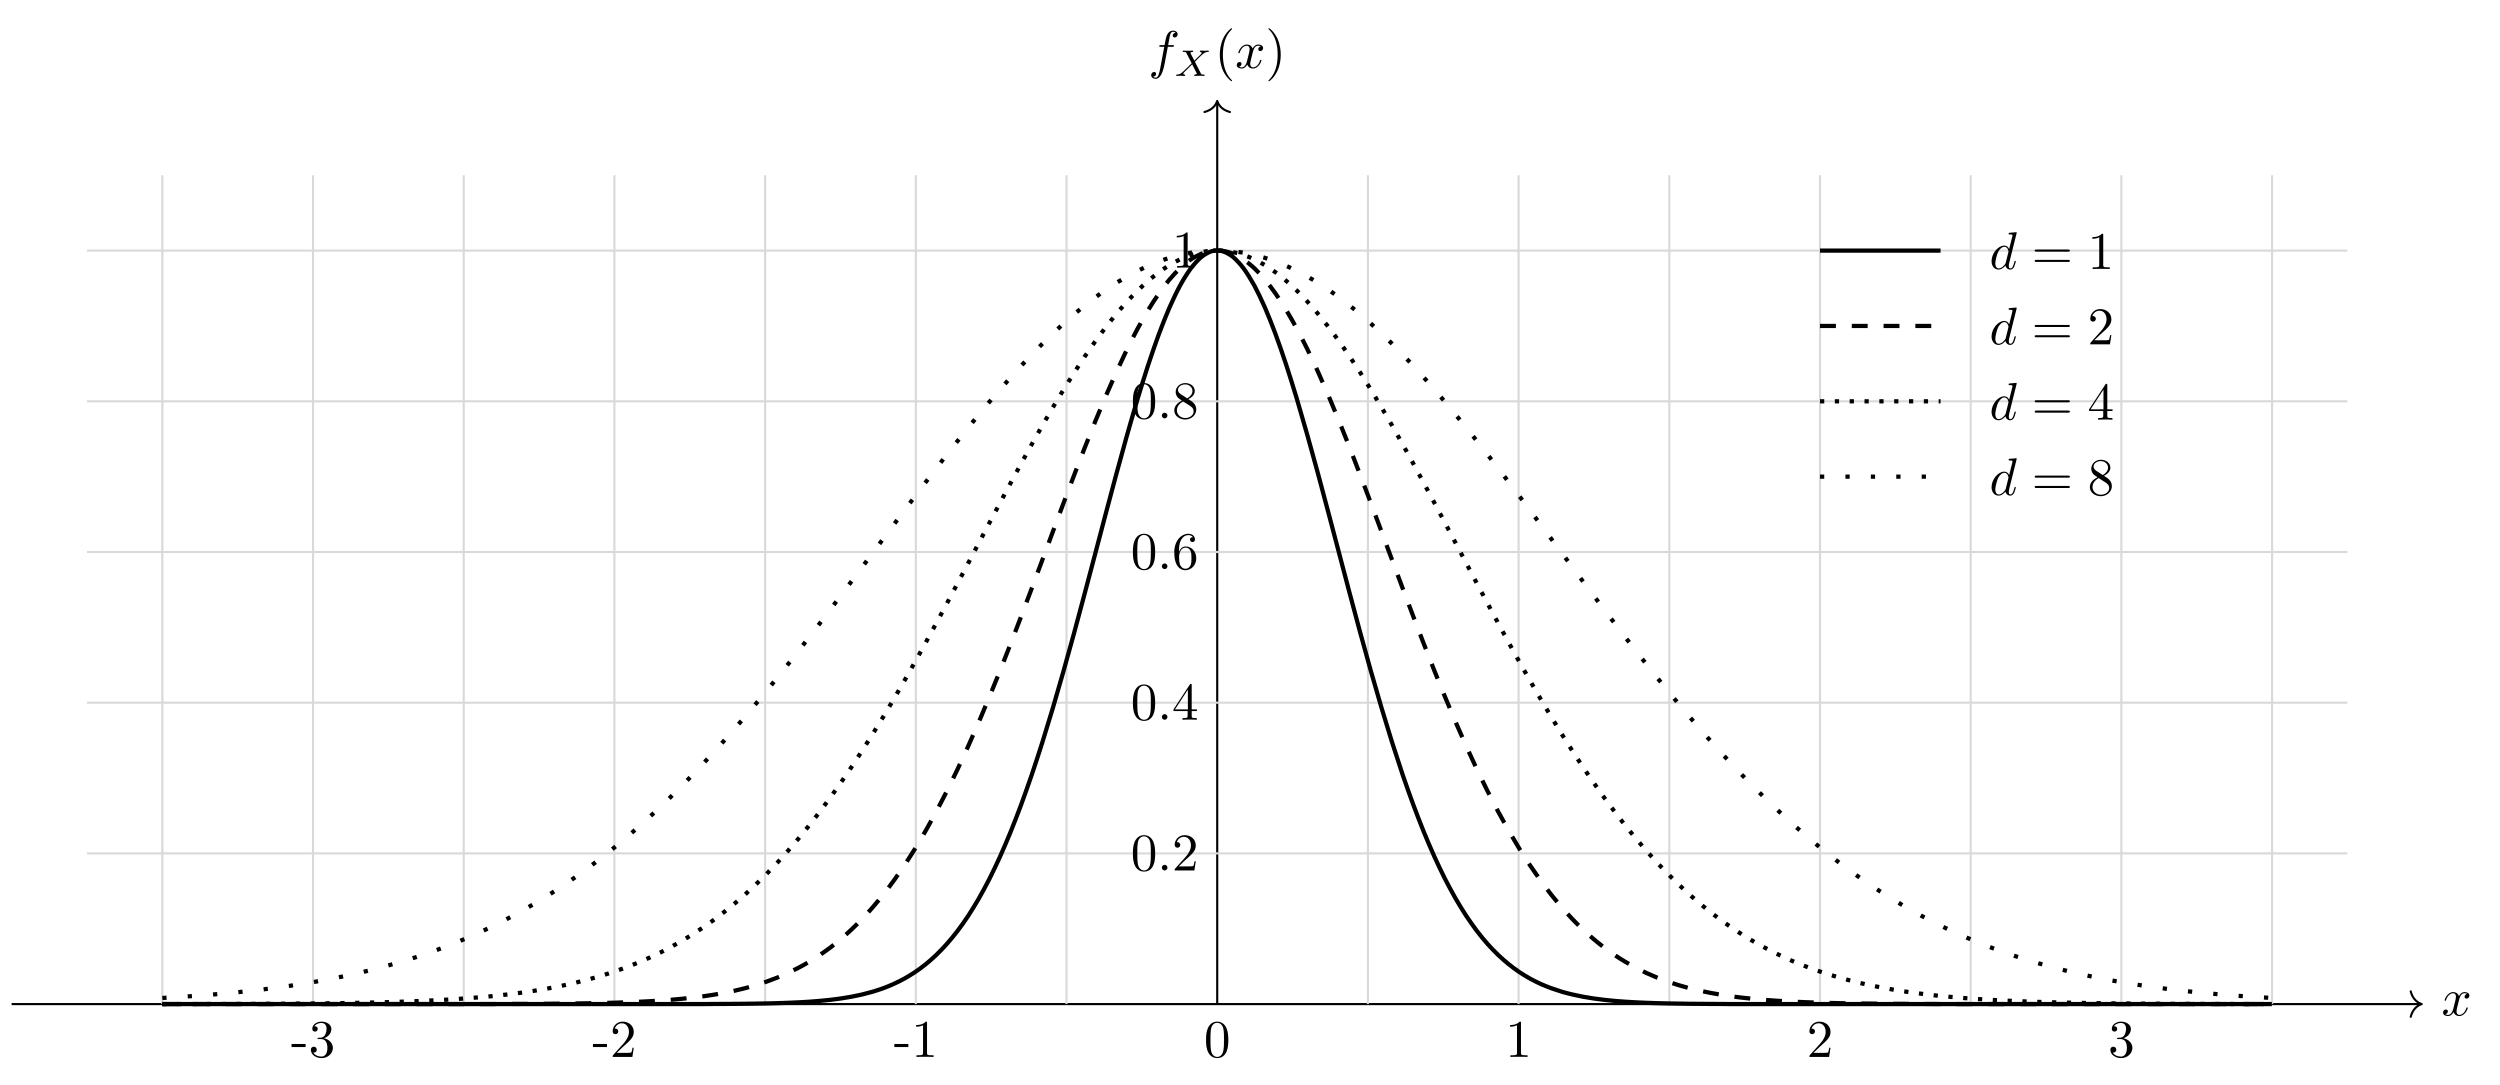 <?xml version="1.0" encoding="UTF-8"?>
<svg xmlns="http://www.w3.org/2000/svg" xmlns:xlink="http://www.w3.org/1999/xlink" width="470.262pt" height="204.127pt" viewBox="0 0 470.262 204.127">
<defs>
<g>
<g id="glyph-0-0">
<path d="M 3.328 -3.016 C 3.391 -3.266 3.625 -4.188 4.312 -4.188 C 4.359 -4.188 4.609 -4.188 4.812 -4.062 C 4.531 -4 4.344 -3.766 4.344 -3.516 C 4.344 -3.359 4.453 -3.172 4.719 -3.172 C 4.938 -3.172 5.25 -3.344 5.25 -3.75 C 5.25 -4.266 4.672 -4.406 4.328 -4.406 C 3.75 -4.406 3.406 -3.875 3.281 -3.656 C 3.031 -4.312 2.5 -4.406 2.203 -4.406 C 1.172 -4.406 0.594 -3.125 0.594 -2.875 C 0.594 -2.766 0.703 -2.766 0.719 -2.766 C 0.797 -2.766 0.828 -2.797 0.844 -2.875 C 1.188 -3.938 1.844 -4.188 2.188 -4.188 C 2.375 -4.188 2.719 -4.094 2.719 -3.516 C 2.719 -3.203 2.547 -2.547 2.188 -1.141 C 2.031 -0.531 1.672 -0.109 1.234 -0.109 C 1.172 -0.109 0.953 -0.109 0.734 -0.234 C 0.984 -0.297 1.203 -0.5 1.203 -0.781 C 1.203 -1.047 0.984 -1.125 0.844 -1.125 C 0.531 -1.125 0.297 -0.875 0.297 -0.547 C 0.297 -0.094 0.781 0.109 1.219 0.109 C 1.891 0.109 2.25 -0.594 2.266 -0.641 C 2.391 -0.281 2.75 0.109 3.344 0.109 C 4.375 0.109 4.938 -1.172 4.938 -1.422 C 4.938 -1.531 4.859 -1.531 4.828 -1.531 C 4.734 -1.531 4.719 -1.484 4.688 -1.422 C 4.359 -0.344 3.688 -0.109 3.375 -0.109 C 2.984 -0.109 2.828 -0.422 2.828 -0.766 C 2.828 -0.984 2.875 -1.203 2.984 -1.641 Z M 3.328 -3.016 "/>
</g>
<g id="glyph-0-1">
<path d="M 3.656 -3.984 L 4.516 -3.984 C 4.719 -3.984 4.812 -3.984 4.812 -4.188 C 4.812 -4.297 4.719 -4.297 4.547 -4.297 L 3.719 -4.297 L 3.922 -5.438 C 3.969 -5.641 4.109 -6.344 4.172 -6.469 C 4.25 -6.656 4.422 -6.812 4.641 -6.812 C 4.672 -6.812 4.938 -6.812 5.125 -6.625 C 4.688 -6.594 4.578 -6.234 4.578 -6.094 C 4.578 -5.859 4.766 -5.734 4.953 -5.734 C 5.219 -5.734 5.5 -5.969 5.5 -6.344 C 5.5 -6.797 5.047 -7.031 4.641 -7.031 C 4.297 -7.031 3.672 -6.844 3.375 -5.859 C 3.312 -5.656 3.281 -5.547 3.047 -4.297 L 2.359 -4.297 C 2.156 -4.297 2.047 -4.297 2.047 -4.109 C 2.047 -3.984 2.141 -3.984 2.328 -3.984 L 2.984 -3.984 L 2.25 -0.047 C 2.062 0.922 1.891 1.828 1.375 1.828 C 1.328 1.828 1.094 1.828 0.891 1.641 C 1.359 1.609 1.453 1.25 1.453 1.109 C 1.453 0.875 1.266 0.75 1.078 0.75 C 0.812 0.75 0.531 0.984 0.531 1.359 C 0.531 1.797 0.969 2.047 1.375 2.047 C 1.922 2.047 2.328 1.453 2.5 1.078 C 2.828 0.453 3.047 -0.75 3.062 -0.828 Z M 3.656 -3.984 "/>
</g>
<g id="glyph-0-2">
<path d="M 5.141 -6.812 C 5.141 -6.812 5.141 -6.922 5.016 -6.922 C 4.859 -6.922 3.922 -6.828 3.75 -6.812 C 3.672 -6.797 3.609 -6.75 3.609 -6.625 C 3.609 -6.5 3.703 -6.5 3.844 -6.5 C 4.328 -6.5 4.344 -6.438 4.344 -6.328 L 4.312 -6.125 L 3.719 -3.766 C 3.531 -4.141 3.25 -4.406 2.797 -4.406 C 1.641 -4.406 0.406 -2.938 0.406 -1.484 C 0.406 -0.547 0.953 0.109 1.719 0.109 C 1.922 0.109 2.422 0.062 3.016 -0.641 C 3.094 -0.219 3.453 0.109 3.922 0.109 C 4.281 0.109 4.5 -0.125 4.672 -0.438 C 4.828 -0.797 4.969 -1.406 4.969 -1.422 C 4.969 -1.531 4.875 -1.531 4.844 -1.531 C 4.75 -1.531 4.734 -1.484 4.703 -1.344 C 4.531 -0.703 4.359 -0.109 3.953 -0.109 C 3.672 -0.109 3.656 -0.375 3.656 -0.562 C 3.656 -0.812 3.672 -0.875 3.703 -1.047 Z M 3.078 -1.188 C 3.016 -1 3.016 -0.984 2.875 -0.812 C 2.438 -0.266 2.031 -0.109 1.75 -0.109 C 1.25 -0.109 1.109 -0.656 1.109 -1.047 C 1.109 -1.547 1.422 -2.766 1.656 -3.234 C 1.969 -3.812 2.406 -4.188 2.812 -4.188 C 3.453 -4.188 3.594 -3.375 3.594 -3.312 C 3.594 -3.25 3.578 -3.188 3.562 -3.141 Z M 3.078 -1.188 "/>
</g>
<g id="glyph-1-0">
<path d="M 3.875 -2.656 L 4.531 -3.328 C 5.422 -4.203 5.703 -4.469 6.328 -4.516 C 6.422 -4.516 6.5 -4.516 6.5 -4.656 C 6.5 -4.734 6.422 -4.766 6.406 -4.766 C 6.203 -4.766 5.953 -4.734 5.75 -4.734 C 5.562 -4.734 5.125 -4.766 4.938 -4.766 C 4.891 -4.766 4.797 -4.734 4.797 -4.609 C 4.797 -4.594 4.797 -4.516 4.906 -4.516 C 4.969 -4.5 5.141 -4.484 5.141 -4.328 C 5.141 -4.234 5.031 -4.125 4.969 -4.047 C 4.906 -4 4.031 -3.141 3.766 -2.875 L 3.062 -4.234 C 3.047 -4.266 3.031 -4.312 3.031 -4.328 C 3.031 -4.391 3.156 -4.5 3.406 -4.516 C 3.453 -4.516 3.547 -4.516 3.547 -4.656 C 3.547 -4.672 3.547 -4.766 3.422 -4.766 C 3.281 -4.766 3.109 -4.734 2.969 -4.734 C 2.812 -4.734 2.656 -4.734 2.516 -4.734 C 2.391 -4.734 2.219 -4.734 2.094 -4.734 C 1.984 -4.75 1.828 -4.766 1.719 -4.766 C 1.688 -4.766 1.578 -4.766 1.578 -4.609 C 1.578 -4.516 1.672 -4.516 1.781 -4.516 C 2.188 -4.516 2.219 -4.438 2.281 -4.297 L 3.266 -2.375 L 2.875 -1.984 C 2.734 -1.859 2.406 -1.547 2.281 -1.422 C 1.438 -0.578 1.156 -0.281 0.516 -0.25 C 0.422 -0.25 0.344 -0.25 0.344 -0.094 C 0.344 -0.062 0.375 0 0.453 0 C 0.641 0 0.891 -0.031 1.094 -0.031 C 1.219 -0.031 1.391 -0.031 1.5 -0.016 C 1.625 -0.016 1.781 0 1.906 0 C 1.938 0 2.047 0 2.047 -0.141 C 2.047 -0.25 1.969 -0.25 1.922 -0.25 C 1.859 -0.266 1.703 -0.281 1.703 -0.422 C 1.703 -0.531 1.797 -0.625 1.953 -0.781 L 3.359 -2.172 L 4.203 -0.516 C 4.25 -0.453 4.25 -0.438 4.25 -0.422 C 4.25 -0.391 4.125 -0.266 3.875 -0.25 C 3.812 -0.25 3.734 -0.25 3.734 -0.094 C 3.734 -0.094 3.734 0 3.844 0 C 4 0 4.172 -0.016 4.312 -0.016 C 4.453 -0.016 4.625 -0.031 4.766 -0.031 C 4.891 -0.031 5.047 -0.031 5.172 -0.016 C 5.297 -0.016 5.438 0 5.547 0 C 5.594 0 5.703 0 5.703 -0.156 C 5.703 -0.25 5.609 -0.25 5.5 -0.25 C 5.094 -0.25 5.062 -0.328 5 -0.453 Z M 3.875 -2.656 "/>
</g>
<g id="glyph-2-0">
<path d="M 3.297 2.391 C 3.297 2.359 3.297 2.344 3.125 2.172 C 1.891 0.922 1.562 -0.969 1.562 -2.5 C 1.562 -4.234 1.938 -5.969 3.172 -7.203 C 3.297 -7.328 3.297 -7.344 3.297 -7.375 C 3.297 -7.453 3.266 -7.484 3.203 -7.484 C 3.094 -7.484 2.203 -6.797 1.609 -5.531 C 1.109 -4.438 0.984 -3.328 0.984 -2.5 C 0.984 -1.719 1.094 -0.516 1.641 0.625 C 2.25 1.844 3.094 2.5 3.203 2.5 C 3.266 2.5 3.297 2.469 3.297 2.391 Z M 3.297 2.391 "/>
</g>
<g id="glyph-2-1">
<path d="M 2.875 -2.5 C 2.875 -3.266 2.766 -4.469 2.219 -5.609 C 1.625 -6.828 0.766 -7.484 0.672 -7.484 C 0.609 -7.484 0.562 -7.438 0.562 -7.375 C 0.562 -7.344 0.562 -7.328 0.75 -7.141 C 1.734 -6.156 2.297 -4.578 2.297 -2.5 C 2.297 -0.781 1.938 0.969 0.703 2.219 C 0.562 2.344 0.562 2.359 0.562 2.391 C 0.562 2.453 0.609 2.5 0.672 2.5 C 0.766 2.5 1.672 1.812 2.25 0.547 C 2.766 -0.547 2.875 -1.656 2.875 -2.5 Z M 2.875 -2.5 "/>
</g>
<g id="glyph-2-2">
<path d="M 2.75 -1.859 L 2.75 -2.438 L 0.109 -2.438 L 0.109 -1.859 Z M 2.75 -1.859 "/>
</g>
<g id="glyph-2-3">
<path d="M 2.891 -3.516 C 3.703 -3.781 4.281 -4.469 4.281 -5.266 C 4.281 -6.078 3.406 -6.641 2.453 -6.641 C 1.453 -6.641 0.688 -6.047 0.688 -5.281 C 0.688 -4.953 0.906 -4.766 1.203 -4.766 C 1.5 -4.766 1.703 -4.984 1.703 -5.281 C 1.703 -5.766 1.234 -5.766 1.094 -5.766 C 1.391 -6.266 2.047 -6.391 2.406 -6.391 C 2.828 -6.391 3.375 -6.172 3.375 -5.281 C 3.375 -5.156 3.344 -4.578 3.094 -4.141 C 2.797 -3.656 2.453 -3.625 2.203 -3.625 C 2.125 -3.609 1.891 -3.594 1.812 -3.594 C 1.734 -3.578 1.672 -3.562 1.672 -3.469 C 1.672 -3.359 1.734 -3.359 1.906 -3.359 L 2.344 -3.359 C 3.156 -3.359 3.531 -2.688 3.531 -1.703 C 3.531 -0.344 2.844 -0.062 2.406 -0.062 C 1.969 -0.062 1.219 -0.234 0.875 -0.812 C 1.219 -0.766 1.531 -0.984 1.531 -1.359 C 1.531 -1.719 1.266 -1.922 0.984 -1.922 C 0.734 -1.922 0.422 -1.781 0.422 -1.344 C 0.422 -0.438 1.344 0.219 2.438 0.219 C 3.656 0.219 4.562 -0.688 4.562 -1.703 C 4.562 -2.516 3.922 -3.297 2.891 -3.516 Z M 2.891 -3.516 "/>
</g>
<g id="glyph-2-4">
<path d="M 1.266 -0.766 L 2.328 -1.797 C 3.875 -3.172 4.469 -3.703 4.469 -4.703 C 4.469 -5.844 3.578 -6.641 2.359 -6.641 C 1.234 -6.641 0.5 -5.719 0.5 -4.828 C 0.5 -4.281 1 -4.281 1.031 -4.281 C 1.203 -4.281 1.547 -4.391 1.547 -4.812 C 1.547 -5.062 1.359 -5.328 1.016 -5.328 C 0.938 -5.328 0.922 -5.328 0.891 -5.312 C 1.109 -5.969 1.656 -6.328 2.234 -6.328 C 3.141 -6.328 3.562 -5.516 3.562 -4.703 C 3.562 -3.906 3.078 -3.125 2.516 -2.5 L 0.609 -0.375 C 0.5 -0.266 0.5 -0.234 0.5 0 L 4.203 0 L 4.469 -1.734 L 4.234 -1.734 C 4.172 -1.438 4.109 -1 4 -0.844 C 3.938 -0.766 3.281 -0.766 3.062 -0.766 Z M 1.266 -0.766 "/>
</g>
<g id="glyph-2-5">
<path d="M 2.938 -6.375 C 2.938 -6.625 2.938 -6.641 2.703 -6.641 C 2.078 -6 1.203 -6 0.891 -6 L 0.891 -5.688 C 1.094 -5.688 1.672 -5.688 2.188 -5.953 L 2.188 -0.781 C 2.188 -0.422 2.156 -0.312 1.266 -0.312 L 0.953 -0.312 L 0.953 0 C 1.297 -0.031 2.156 -0.031 2.562 -0.031 C 2.953 -0.031 3.828 -0.031 4.172 0 L 4.172 -0.312 L 3.859 -0.312 C 2.953 -0.312 2.938 -0.422 2.938 -0.781 Z M 2.938 -6.375 "/>
</g>
<g id="glyph-2-6">
<path d="M 4.578 -3.188 C 4.578 -3.984 4.531 -4.781 4.188 -5.516 C 3.734 -6.484 2.906 -6.641 2.5 -6.641 C 1.891 -6.641 1.172 -6.375 0.75 -5.453 C 0.438 -4.766 0.391 -3.984 0.391 -3.188 C 0.391 -2.438 0.422 -1.547 0.844 -0.781 C 1.266 0.016 2 0.219 2.484 0.219 C 3.016 0.219 3.781 0.016 4.219 -0.938 C 4.531 -1.625 4.578 -2.406 4.578 -3.188 Z M 2.484 0 C 2.094 0 1.5 -0.25 1.328 -1.203 C 1.219 -1.797 1.219 -2.719 1.219 -3.312 C 1.219 -3.953 1.219 -4.609 1.297 -5.141 C 1.484 -6.328 2.234 -6.422 2.484 -6.422 C 2.812 -6.422 3.469 -6.234 3.656 -5.25 C 3.766 -4.688 3.766 -3.938 3.766 -3.312 C 3.766 -2.562 3.766 -1.891 3.656 -1.25 C 3.5 -0.297 2.938 0 2.484 0 Z M 2.484 0 "/>
</g>
<g id="glyph-2-7">
<path d="M 1.906 -0.531 C 1.906 -0.812 1.672 -1.062 1.391 -1.062 C 1.094 -1.062 0.859 -0.812 0.859 -0.531 C 0.859 -0.234 1.094 0 1.391 0 C 1.672 0 1.906 -0.234 1.906 -0.531 Z M 1.906 -0.531 "/>
</g>
<g id="glyph-2-8">
<path d="M 2.938 -1.641 L 2.938 -0.781 C 2.938 -0.422 2.906 -0.312 2.172 -0.312 L 1.969 -0.312 L 1.969 0 C 2.375 -0.031 2.891 -0.031 3.312 -0.031 C 3.734 -0.031 4.25 -0.031 4.672 0 L 4.672 -0.312 L 4.453 -0.312 C 3.719 -0.312 3.703 -0.422 3.703 -0.781 L 3.703 -1.641 L 4.688 -1.641 L 4.688 -1.953 L 3.703 -1.953 L 3.703 -6.484 C 3.703 -6.688 3.703 -6.75 3.531 -6.75 C 3.453 -6.75 3.422 -6.75 3.344 -6.625 L 0.281 -1.953 L 0.281 -1.641 Z M 2.984 -1.953 L 0.562 -1.953 L 2.984 -5.672 Z M 2.984 -1.953 "/>
</g>
<g id="glyph-2-9">
<path d="M 1.312 -3.266 L 1.312 -3.516 C 1.312 -6.031 2.547 -6.391 3.062 -6.391 C 3.297 -6.391 3.719 -6.328 3.938 -5.984 C 3.781 -5.984 3.391 -5.984 3.391 -5.547 C 3.391 -5.234 3.625 -5.078 3.844 -5.078 C 4 -5.078 4.312 -5.172 4.312 -5.562 C 4.312 -6.156 3.875 -6.641 3.047 -6.641 C 1.766 -6.641 0.422 -5.359 0.422 -3.156 C 0.422 -0.484 1.578 0.219 2.5 0.219 C 3.609 0.219 4.562 -0.719 4.562 -2.031 C 4.562 -3.297 3.672 -4.25 2.562 -4.25 C 1.891 -4.25 1.516 -3.75 1.312 -3.266 Z M 2.5 -0.062 C 1.875 -0.062 1.578 -0.656 1.516 -0.812 C 1.328 -1.281 1.328 -2.078 1.328 -2.25 C 1.328 -3.031 1.656 -4.031 2.547 -4.031 C 2.719 -4.031 3.172 -4.031 3.484 -3.406 C 3.656 -3.047 3.656 -2.531 3.656 -2.047 C 3.656 -1.562 3.656 -1.062 3.484 -0.703 C 3.188 -0.109 2.734 -0.062 2.5 -0.062 Z M 2.5 -0.062 "/>
</g>
<g id="glyph-2-10">
<path d="M 1.625 -4.562 C 1.172 -4.859 1.125 -5.188 1.125 -5.359 C 1.125 -5.969 1.781 -6.391 2.484 -6.391 C 3.203 -6.391 3.844 -5.875 3.844 -5.156 C 3.844 -4.578 3.453 -4.109 2.859 -3.766 Z M 3.078 -3.609 C 3.797 -3.984 4.281 -4.5 4.281 -5.156 C 4.281 -6.078 3.406 -6.641 2.5 -6.641 C 1.5 -6.641 0.688 -5.906 0.688 -4.969 C 0.688 -4.797 0.703 -4.344 1.125 -3.875 C 1.234 -3.766 1.609 -3.516 1.859 -3.344 C 1.281 -3.047 0.422 -2.5 0.422 -1.5 C 0.422 -0.453 1.438 0.219 2.484 0.219 C 3.609 0.219 4.562 -0.609 4.562 -1.672 C 4.562 -2.031 4.453 -2.484 4.062 -2.906 C 3.875 -3.109 3.719 -3.203 3.078 -3.609 Z M 2.078 -3.188 L 3.312 -2.406 C 3.594 -2.219 4.062 -1.922 4.062 -1.312 C 4.062 -0.578 3.312 -0.062 2.5 -0.062 C 1.641 -0.062 0.922 -0.672 0.922 -1.5 C 0.922 -2.078 1.234 -2.719 2.078 -3.188 Z M 2.078 -3.188 "/>
</g>
<g id="glyph-2-11">
<path d="M 6.844 -3.266 C 7 -3.266 7.188 -3.266 7.188 -3.453 C 7.188 -3.656 7 -3.656 6.859 -3.656 L 0.891 -3.656 C 0.75 -3.656 0.562 -3.656 0.562 -3.453 C 0.562 -3.266 0.75 -3.266 0.891 -3.266 Z M 6.859 -1.328 C 7 -1.328 7.188 -1.328 7.188 -1.531 C 7.188 -1.719 7 -1.719 6.844 -1.719 L 0.891 -1.719 C 0.75 -1.719 0.562 -1.719 0.562 -1.531 C 0.562 -1.328 0.75 -1.328 0.891 -1.328 Z M 6.859 -1.328 "/>
</g>
</g>
</defs>
<path fill="none" stroke-width="0.399" stroke-linecap="butt" stroke-linejoin="miter" stroke="rgb(0%, 0%, 0%)" stroke-opacity="1" stroke-miterlimit="10" d="M -226.775 -0.001 L 226.377 -0.001 " transform="matrix(1, 0, 0, -1, 228.963, 188.874)"/>
<path fill="none" stroke-width="0.399" stroke-linecap="round" stroke-linejoin="round" stroke="rgb(0%, 0%, 0%)" stroke-opacity="1" stroke-miterlimit="10" d="M -2.073 2.39 C -1.694 0.956 -0.851 0.28 0.001 -0.001 C -0.851 -0.278 -1.694 -0.958 -2.073 -2.392 " transform="matrix(1, 0, 0, -1, 455.538, 188.874)"/>
<g fill="rgb(0%, 0%, 0%)" fill-opacity="1">
<use xlink:href="#glyph-0-0" x="459.255" y="191.019"/>
</g>
<path fill="none" stroke-width="0.399" stroke-linecap="butt" stroke-linejoin="miter" stroke="rgb(0%, 0%, 0%)" stroke-opacity="1" stroke-miterlimit="10" d="M 0.002 -0.001 L 0.002 169.683 " transform="matrix(1, 0, 0, -1, 228.963, 188.874)"/>
<path fill="none" stroke-width="0.399" stroke-linecap="round" stroke-linejoin="round" stroke="rgb(0%, 0%, 0%)" stroke-opacity="1" stroke-miterlimit="10" d="M -2.074 2.393 C -1.695 0.955 -0.851 0.279 0 -0.002 C -0.851 -0.279 -1.695 -0.955 -2.074 -2.392 " transform="matrix(0, -1, -1, 0, 228.963, 18.992)"/>
<g fill="rgb(0%, 0%, 0%)" fill-opacity="1">
<use xlink:href="#glyph-0-1" x="216.016" y="12.785"/>
</g>
<g fill="rgb(0%, 0%, 0%)" fill-opacity="1">
<use xlink:href="#glyph-1-0" x="220.894" y="14.279"/>
</g>
<g fill="rgb(0%, 0%, 0%)" fill-opacity="1">
<use xlink:href="#glyph-2-0" x="228.468" y="12.785"/>
</g>
<g fill="rgb(0%, 0%, 0%)" fill-opacity="1">
<use xlink:href="#glyph-0-0" x="232.342" y="12.785"/>
</g>
<g fill="rgb(0%, 0%, 0%)" fill-opacity="1">
<use xlink:href="#glyph-2-1" x="238.036" y="12.785"/>
</g>
<path fill="none" stroke-width="0.399" stroke-linecap="butt" stroke-linejoin="miter" stroke="rgb(84.999%, 84.999%, 84.999%)" stroke-opacity="1" stroke-miterlimit="10" d="M -198.428 -0.001 L -198.428 155.909 " transform="matrix(1, 0, 0, -1, 228.963, 188.874)"/>
<path fill="none" stroke-width="0.399" stroke-linecap="butt" stroke-linejoin="miter" stroke="rgb(84.999%, 84.999%, 84.999%)" stroke-opacity="1" stroke-miterlimit="10" d="M -170.08 -0.001 L -170.08 155.909 " transform="matrix(1, 0, 0, -1, 228.963, 188.874)"/>
<path fill="none" stroke-width="0.399" stroke-linecap="butt" stroke-linejoin="miter" stroke="rgb(84.999%, 84.999%, 84.999%)" stroke-opacity="1" stroke-miterlimit="10" d="M -141.733 -0.001 L -141.733 155.909 " transform="matrix(1, 0, 0, -1, 228.963, 188.874)"/>
<path fill="none" stroke-width="0.399" stroke-linecap="butt" stroke-linejoin="miter" stroke="rgb(84.999%, 84.999%, 84.999%)" stroke-opacity="1" stroke-miterlimit="10" d="M -113.389 -0.001 L -113.389 155.909 " transform="matrix(1, 0, 0, -1, 228.963, 188.874)"/>
<path fill="none" stroke-width="0.399" stroke-linecap="butt" stroke-linejoin="miter" stroke="rgb(84.999%, 84.999%, 84.999%)" stroke-opacity="1" stroke-miterlimit="10" d="M -85.041 -0.001 L -85.041 155.909 " transform="matrix(1, 0, 0, -1, 228.963, 188.874)"/>
<path fill="none" stroke-width="0.399" stroke-linecap="butt" stroke-linejoin="miter" stroke="rgb(84.999%, 84.999%, 84.999%)" stroke-opacity="1" stroke-miterlimit="10" d="M -56.693 -0.001 L -56.693 155.909 " transform="matrix(1, 0, 0, -1, 228.963, 188.874)"/>
<path fill="none" stroke-width="0.399" stroke-linecap="butt" stroke-linejoin="miter" stroke="rgb(84.999%, 84.999%, 84.999%)" stroke-opacity="1" stroke-miterlimit="10" d="M -28.346 -0.001 L -28.346 155.909 " transform="matrix(1, 0, 0, -1, 228.963, 188.874)"/>
<path fill="none" stroke-width="0.399" stroke-linecap="butt" stroke-linejoin="miter" stroke="rgb(84.999%, 84.999%, 84.999%)" stroke-opacity="1" stroke-miterlimit="10" d="M 28.346 -0.001 L 28.346 155.909 " transform="matrix(1, 0, 0, -1, 228.963, 188.874)"/>
<path fill="none" stroke-width="0.399" stroke-linecap="butt" stroke-linejoin="miter" stroke="rgb(84.999%, 84.999%, 84.999%)" stroke-opacity="1" stroke-miterlimit="10" d="M 56.693 -0.001 L 56.693 155.909 " transform="matrix(1, 0, 0, -1, 228.963, 188.874)"/>
<path fill="none" stroke-width="0.399" stroke-linecap="butt" stroke-linejoin="miter" stroke="rgb(84.999%, 84.999%, 84.999%)" stroke-opacity="1" stroke-miterlimit="10" d="M 85.041 -0.001 L 85.041 155.909 " transform="matrix(1, 0, 0, -1, 228.963, 188.874)"/>
<path fill="none" stroke-width="0.399" stroke-linecap="butt" stroke-linejoin="miter" stroke="rgb(84.999%, 84.999%, 84.999%)" stroke-opacity="1" stroke-miterlimit="10" d="M 113.389 -0.001 L 113.389 155.909 " transform="matrix(1, 0, 0, -1, 228.963, 188.874)"/>
<path fill="none" stroke-width="0.399" stroke-linecap="butt" stroke-linejoin="miter" stroke="rgb(84.999%, 84.999%, 84.999%)" stroke-opacity="1" stroke-miterlimit="10" d="M 141.732 -0.001 L 141.732 155.909 " transform="matrix(1, 0, 0, -1, 228.963, 188.874)"/>
<path fill="none" stroke-width="0.399" stroke-linecap="butt" stroke-linejoin="miter" stroke="rgb(84.999%, 84.999%, 84.999%)" stroke-opacity="1" stroke-miterlimit="10" d="M 170.08 -0.001 L 170.08 155.909 " transform="matrix(1, 0, 0, -1, 228.963, 188.874)"/>
<path fill="none" stroke-width="0.399" stroke-linecap="butt" stroke-linejoin="miter" stroke="rgb(84.999%, 84.999%, 84.999%)" stroke-opacity="1" stroke-miterlimit="10" d="M 198.428 -0.001 L 198.428 155.909 " transform="matrix(1, 0, 0, -1, 228.963, 188.874)"/>
<path fill="none" stroke-width="0.399" stroke-linecap="butt" stroke-linejoin="miter" stroke="rgb(84.999%, 84.999%, 84.999%)" stroke-opacity="1" stroke-miterlimit="10" d="M -212.6 28.347 L 212.6 28.347 " transform="matrix(1, 0, 0, -1, 228.963, 188.874)"/>
<path fill="none" stroke-width="0.399" stroke-linecap="butt" stroke-linejoin="miter" stroke="rgb(84.999%, 84.999%, 84.999%)" stroke-opacity="1" stroke-miterlimit="10" d="M -212.6 56.694 L 212.6 56.694 " transform="matrix(1, 0, 0, -1, 228.963, 188.874)"/>
<path fill="none" stroke-width="0.399" stroke-linecap="butt" stroke-linejoin="miter" stroke="rgb(84.999%, 84.999%, 84.999%)" stroke-opacity="1" stroke-miterlimit="10" d="M -212.6 85.042 L 212.6 85.042 " transform="matrix(1, 0, 0, -1, 228.963, 188.874)"/>
<path fill="none" stroke-width="0.399" stroke-linecap="butt" stroke-linejoin="miter" stroke="rgb(84.999%, 84.999%, 84.999%)" stroke-opacity="1" stroke-miterlimit="10" d="M -212.6 113.386 L 212.6 113.386 " transform="matrix(1, 0, 0, -1, 228.963, 188.874)"/>
<path fill="none" stroke-width="0.399" stroke-linecap="butt" stroke-linejoin="miter" stroke="rgb(84.999%, 84.999%, 84.999%)" stroke-opacity="1" stroke-miterlimit="10" d="M -212.6 141.733 L 212.6 141.733 " transform="matrix(1, 0, 0, -1, 228.963, 188.874)"/>
<g fill="rgb(0%, 0%, 0%)" fill-opacity="1">
<use xlink:href="#glyph-2-2" x="54.734" y="198.814"/>
<use xlink:href="#glyph-2-3" x="58.055" y="198.814"/>
</g>
<g fill="rgb(0%, 0%, 0%)" fill-opacity="1">
<use xlink:href="#glyph-2-2" x="111.426" y="198.814"/>
<use xlink:href="#glyph-2-4" x="114.747" y="198.814"/>
</g>
<g fill="rgb(0%, 0%, 0%)" fill-opacity="1">
<use xlink:href="#glyph-2-2" x="168.119" y="198.814"/>
<use xlink:href="#glyph-2-5" x="171.44" y="198.814"/>
</g>
<g fill="rgb(0%, 0%, 0%)" fill-opacity="1">
<use xlink:href="#glyph-2-6" x="226.473" y="198.814"/>
</g>
<g fill="rgb(0%, 0%, 0%)" fill-opacity="1">
<use xlink:href="#glyph-2-5" x="283.166" y="198.814"/>
</g>
<g fill="rgb(0%, 0%, 0%)" fill-opacity="1">
<use xlink:href="#glyph-2-4" x="339.858" y="198.814"/>
</g>
<g fill="rgb(0%, 0%, 0%)" fill-opacity="1">
<use xlink:href="#glyph-2-3" x="396.551" y="198.814"/>
</g>
<g fill="rgb(0%, 0%, 0%)" fill-opacity="1">
<use xlink:href="#glyph-2-6" x="212.713" y="163.738"/>
<use xlink:href="#glyph-2-7" x="217.694" y="163.738"/>
<use xlink:href="#glyph-2-4" x="220.462" y="163.738"/>
</g>
<g fill="rgb(0%, 0%, 0%)" fill-opacity="1">
<use xlink:href="#glyph-2-6" x="212.713" y="135.391"/>
<use xlink:href="#glyph-2-7" x="217.694" y="135.391"/>
<use xlink:href="#glyph-2-8" x="220.462" y="135.391"/>
</g>
<g fill="rgb(0%, 0%, 0%)" fill-opacity="1">
<use xlink:href="#glyph-2-6" x="212.713" y="107.045"/>
<use xlink:href="#glyph-2-7" x="217.694" y="107.045"/>
<use xlink:href="#glyph-2-9" x="220.462" y="107.045"/>
</g>
<g fill="rgb(0%, 0%, 0%)" fill-opacity="1">
<use xlink:href="#glyph-2-6" x="212.713" y="78.698"/>
<use xlink:href="#glyph-2-7" x="217.694" y="78.698"/>
<use xlink:href="#glyph-2-10" x="220.462" y="78.698"/>
</g>
<g fill="rgb(0%, 0%, 0%)" fill-opacity="1">
<use xlink:href="#glyph-2-5" x="220.462" y="50.352"/>
</g>
<path fill="none" stroke-width="0.797" stroke-linecap="butt" stroke-linejoin="miter" stroke="rgb(0%, 0%, 0%)" stroke-opacity="1" stroke-miterlimit="10" d="M -198.428 0.003 C -198.428 0.003 -196.986 0.003 -196.432 0.003 C -195.881 0.003 -194.994 0.003 -194.44 0.003 C -193.885 0.003 -192.998 0.003 -192.447 0.003 C -191.893 0.003 -191.006 0.003 -190.451 0.003 C -189.897 0.003 -189.01 0.003 -188.459 0.003 C -187.904 0.003 -187.018 0.003 -186.463 0.003 C -185.912 0.003 -185.022 0.003 -184.471 0.003 C -183.916 0.003 -183.029 0.003 -182.475 0.003 C -181.924 0.003 -181.033 0.003 -180.483 0.003 C -179.928 0.003 -179.041 0.003 -178.486 0.003 C -177.936 0.003 -177.045 0.003 -176.494 0.003 C -175.94 0.003 -175.053 0.003 -174.498 0.003 C -173.947 0.003 -173.061 0.003 -172.506 0.003 C -171.951 0.003 -171.065 0.003 -170.51 0.003 C -169.959 0.003 -169.072 0.003 -168.518 0.003 C -167.963 0.003 -167.076 0.003 -166.525 0.003 C -165.971 0.003 -165.084 0.003 -164.529 0.003 C -163.975 0.003 -163.088 0.003 -162.537 0.003 C -161.983 0.003 -161.096 0.003 -160.541 0.003 C -159.986 0.003 -159.1 0.003 -158.549 0.003 C -157.994 0.003 -157.108 0.003 -156.553 0.003 C -156.002 0.003 -155.111 0.003 -154.561 0.003 C -154.006 0.003 -153.119 0.003 -152.565 0.003 C -152.014 0.003 -151.123 0.003 -150.572 0.003 C -150.018 0.003 -149.131 0.003 -148.576 0.003 C -148.025 0.003 -147.139 0.003 -146.584 0.003 C -146.029 0.003 -145.143 0.003 -144.588 0.003 C -144.037 0.003 -143.15 0.003 -142.596 0.003 C -142.041 0.003 -141.154 0.003 -140.6 0.003 C -140.049 0.003 -139.162 0.003 -138.608 0.003 C -138.053 0.003 -137.166 0.003 -136.615 0.003 C -136.061 0.003 -135.174 0.003 -134.619 0.003 C -134.065 0.003 -133.178 0.003 -132.627 0.003 C -132.072 0.003 -131.186 0.003 -130.631 0.003 C -130.08 0.003 -129.19 0.003 -128.639 0.003 C -128.084 0.003 -127.197 0.003 -126.643 0.003 C -126.092 0.003 -125.201 0.003 -124.65 0.003 C -124.096 0.003 -123.209 0.003 -122.654 0.003 C -122.104 0.003 -121.217 0.003 -120.662 0.003 C -120.108 0.003 -119.221 0.003 -118.666 0.003 C -118.115 0.003 -117.229 0.003 -116.674 0.003 C -116.119 0.003 -115.233 0.003 -114.678 0.003 C -114.127 0.003 -113.24 0.003 -112.686 0.003 C -112.131 0.003 -111.244 0.003 -110.693 0.003 C -110.139 0.003 -109.252 0.003 -108.697 0.003 C -108.143 0.003 -107.256 0.003 -106.705 0.003 C -106.15 0.003 -105.264 0.003 -104.709 0.003 C -104.154 0.003 -103.268 0.003 -102.717 0.003 C -102.162 0.003 -101.275 0.003 -100.721 0.003 C -100.17 0.003 -99.279 0.003 -98.729 0.003 C -98.174 0.003 -97.287 -0.001 -96.733 0.003 C -96.182 0.003 -95.291 0.019 -94.74 0.022 C -94.186 0.026 -93.299 0.026 -92.744 0.03 C -92.193 0.034 -91.307 0.038 -90.752 0.042 C -90.197 0.046 -89.311 0.058 -88.756 0.061 C -88.205 0.069 -87.318 0.081 -86.764 0.089 C -86.209 0.097 -85.322 0.112 -84.768 0.124 C -84.217 0.136 -83.33 0.155 -82.775 0.175 C -82.221 0.19 -81.334 0.218 -80.783 0.241 C -80.229 0.261 -79.342 0.3 -78.787 0.327 C -78.233 0.354 -77.346 0.405 -76.795 0.444 C -76.24 0.479 -75.354 0.55 -74.799 0.597 C -74.248 0.647 -73.358 0.733 -72.807 0.796 C -72.252 0.858 -71.365 0.972 -70.811 1.054 C -70.26 1.136 -69.369 1.28 -68.818 1.382 C -68.264 1.487 -67.377 1.667 -66.822 1.8 C -66.272 1.929 -65.385 2.159 -64.83 2.323 C -64.275 2.487 -63.389 2.772 -62.834 2.976 C -62.283 3.179 -61.397 3.546 -60.842 3.796 C -60.287 4.05 -59.401 4.483 -58.846 4.792 C -58.295 5.097 -57.408 5.64 -56.854 6.011 C -56.299 6.382 -55.412 7.022 -54.861 7.472 C -54.307 7.917 -53.42 8.698 -52.865 9.229 C -52.311 9.761 -51.424 10.675 -50.873 11.3 C -50.318 11.921 -49.432 12.995 -48.877 13.722 C -48.322 14.448 -47.436 15.69 -46.885 16.53 C -46.33 17.37 -45.443 18.815 -44.889 19.776 C -44.338 20.737 -43.447 22.37 -42.897 23.46 C -42.342 24.55 -41.455 26.405 -40.901 27.628 C -40.35 28.851 -39.459 30.921 -38.908 32.28 C -38.354 33.64 -37.467 35.933 -36.912 37.425 C -36.361 38.917 -35.475 41.413 -34.92 43.038 C -34.365 44.663 -33.479 47.386 -32.924 49.136 C -32.373 50.886 -31.486 53.784 -30.932 55.644 C -30.377 57.503 -29.49 60.577 -28.94 62.53 C -28.385 64.483 -27.498 67.694 -26.943 69.722 C -26.389 71.749 -25.502 75.073 -24.951 77.151 C -24.397 79.226 -23.51 82.593 -22.955 84.69 C -22.401 86.788 -21.514 90.175 -20.963 92.261 C -20.408 94.351 -19.522 97.69 -18.967 99.733 C -18.416 101.772 -17.526 105.019 -16.975 106.976 C -16.42 108.936 -15.533 112.003 -14.979 113.839 C -14.428 115.679 -13.537 118.534 -12.986 120.218 C -12.432 121.901 -11.545 124.483 -10.99 125.976 C -10.44 127.468 -9.553 129.71 -8.998 130.979 C -8.443 132.249 -7.557 134.116 -7.002 135.132 C -6.451 136.151 -5.565 137.577 -5.01 138.323 C -4.455 139.069 -3.568 140.046 -3.014 140.507 C -2.463 140.964 -1.576 141.472 -1.022 141.624 C -0.467 141.78 0.42 141.776 0.971 141.624 C 1.525 141.476 2.412 140.999 2.967 140.55 C 3.521 140.101 4.408 139.132 4.959 138.394 C 5.514 137.651 6.4 136.229 6.955 135.218 C 7.506 134.206 8.396 132.354 8.947 131.093 C 9.502 129.827 10.389 127.589 10.943 126.101 C 11.494 124.616 12.385 122.054 12.935 120.374 C 13.49 118.698 14.377 115.843 14.932 114.007 C 15.482 112.175 16.373 109.104 16.924 107.147 C 17.478 105.194 18.365 101.96 18.92 99.917 C 19.471 97.878 20.357 94.53 20.912 92.448 C 21.467 90.362 22.353 86.987 22.908 84.89 C 23.459 82.792 24.346 79.413 24.9 77.335 C 25.455 75.253 26.342 71.936 26.892 69.905 C 27.447 67.874 28.334 64.659 28.889 62.702 C 29.443 60.749 30.33 57.675 30.881 55.812 C 31.435 53.952 32.322 51.046 32.877 49.292 C 33.432 47.538 34.318 44.812 34.869 43.183 C 35.424 41.554 36.31 39.05 36.865 37.554 C 37.416 36.058 38.307 33.753 38.857 32.394 C 39.412 31.03 40.299 28.968 40.853 27.741 C 41.404 26.519 42.295 24.655 42.846 23.561 C 43.4 22.468 44.287 20.823 44.842 19.858 C 45.392 18.897 46.279 17.456 46.834 16.612 C 47.389 15.769 48.275 14.511 48.83 13.78 C 49.381 13.046 50.267 11.968 50.822 11.343 C 51.377 10.714 52.264 9.804 52.818 9.272 C 53.369 8.741 54.256 7.96 54.81 7.515 C 55.365 7.065 56.252 6.413 56.803 6.038 C 57.357 5.663 58.244 5.128 58.799 4.819 C 59.353 4.511 60.24 4.065 60.791 3.812 C 61.346 3.562 62.232 3.21 62.787 3.003 C 63.338 2.8 64.228 2.503 64.779 2.339 C 65.334 2.171 66.221 1.944 66.775 1.815 C 67.326 1.683 68.217 1.499 68.767 1.394 C 69.322 1.288 70.209 1.144 70.764 1.062 C 71.314 0.979 72.205 0.866 72.756 0.804 C 73.31 0.737 74.197 0.651 74.752 0.601 C 75.303 0.554 76.189 0.483 76.744 0.448 C 77.299 0.409 78.185 0.358 78.74 0.331 C 79.291 0.304 80.178 0.265 80.732 0.241 C 81.287 0.222 82.174 0.19 82.725 0.175 C 83.279 0.159 84.166 0.136 84.721 0.124 C 85.275 0.112 86.162 0.101 86.713 0.093 C 87.267 0.081 88.154 0.069 88.709 0.061 C 89.264 0.058 90.15 0.05 90.701 0.046 C 91.256 0.042 92.142 0.034 92.697 0.03 C 93.248 0.026 94.139 0.026 94.689 0.022 C 95.244 0.019 96.131 0.003 96.685 0.003 C 97.236 -0.001 98.127 0.003 98.678 0.003 C 99.232 0.003 100.119 0.003 100.674 0.003 C 101.225 0.003 102.111 0.003 102.666 0.003 C 103.221 0.003 104.107 0.003 104.662 0.003 C 105.213 0.003 106.1 0.003 106.654 0.003 C 107.209 0.003 108.096 0.003 108.65 0.003 C 109.201 0.003 110.088 0.003 110.642 0.003 C 111.197 0.003 112.084 0.003 112.635 0.003 C 113.189 0.003 114.076 0.003 114.631 0.003 C 115.185 0.003 116.072 0.003 116.623 0.003 C 117.178 0.003 118.064 0.003 118.619 0.003 C 119.17 0.003 120.06 0.003 120.611 0.003 C 121.166 0.003 122.053 0.003 122.607 0.003 C 123.158 0.003 124.049 0.003 124.6 0.003 C 125.154 0.003 126.041 0.003 126.596 0.003 C 127.146 0.003 128.033 0.003 128.588 0.003 C 129.142 0.003 130.029 0.003 130.584 0.003 C 131.135 0.003 132.021 0.003 132.576 0.003 C 133.131 0.003 134.017 0.003 134.572 0.003 C 135.123 0.003 136.01 0.003 136.564 0.003 C 137.119 0.003 138.006 0.003 138.557 0.003 C 139.111 0.003 139.998 0.003 140.553 0.003 C 141.107 0.003 141.994 0.003 142.545 0.003 C 143.1 0.003 143.986 0.003 144.541 0.003 C 145.096 0.003 145.982 0.003 146.533 0.003 C 147.088 0.003 147.975 0.003 148.529 0.003 C 149.08 0.003 149.971 0.003 150.521 0.003 C 151.076 0.003 151.963 0.003 152.517 0.003 C 153.068 0.003 153.959 0.003 154.51 0.003 C 155.064 0.003 155.951 0.003 156.506 0.003 C 157.057 0.003 157.943 0.003 158.498 0.003 C 159.053 0.003 159.939 0.003 160.494 0.003 C 161.045 0.003 161.932 0.003 162.486 0.003 C 163.041 0.003 163.928 0.003 164.478 0.003 C 165.033 0.003 165.92 0.003 166.475 0.003 C 167.029 0.003 167.916 0.003 168.467 0.003 C 169.021 0.003 169.908 0.003 170.463 0.003 C 171.017 0.003 171.904 0.003 172.455 0.003 C 173.01 0.003 173.896 0.003 174.451 0.003 C 175.002 0.003 175.892 0.003 176.443 0.003 C 176.998 0.003 177.885 0.003 178.439 0.003 C 178.99 0.003 179.881 0.003 180.432 0.003 C 180.986 0.003 181.873 0.003 182.428 0.003 C 182.978 0.003 183.865 0.003 184.42 0.003 C 184.975 0.003 185.861 0.003 186.416 0.003 C 186.967 0.003 187.853 0.003 188.408 0.003 C 188.963 0.003 189.85 0.003 190.404 0.003 C 190.955 0.003 191.842 0.003 192.396 0.003 C 192.951 0.003 193.838 0.003 194.389 0.003 C 194.943 0.003 195.83 0.003 196.385 0.003 C 196.939 0.003 198.377 0.003 198.377 0.003 " transform="matrix(1, 0, 0, -1, 228.963, 188.874)"/>
<path fill="none" stroke-width="0.797" stroke-linecap="butt" stroke-linejoin="miter" stroke="rgb(0%, 0%, 0%)" stroke-opacity="1" stroke-dasharray="2.989 2.989" stroke-miterlimit="10" d="M -198.428 0.003 C -198.428 0.003 -196.986 0.003 -196.432 0.003 C -195.881 0.003 -194.994 0.003 -194.44 0.003 C -193.885 0.003 -192.998 0.003 -192.447 0.003 C -191.893 0.003 -191.006 0.003 -190.451 0.003 C -189.897 0.003 -189.01 0.003 -188.459 0.003 C -187.904 0.003 -187.018 0.003 -186.463 0.003 C -185.912 0.003 -185.022 0.003 -184.471 0.003 C -183.916 0.003 -183.029 0.003 -182.475 0.003 C -181.924 0.003 -181.033 0.003 -180.483 0.003 C -179.928 0.003 -179.041 0.003 -178.486 0.003 C -177.936 0.003 -177.045 0.003 -176.494 0.003 C -175.94 0.003 -175.053 0.003 -174.498 0.003 C -173.947 0.003 -173.061 0.003 -172.506 0.003 C -171.951 0.003 -171.065 0.003 -170.51 0.003 C -169.959 0.003 -169.072 0.003 -168.518 0.003 C -167.963 0.003 -167.076 0.003 -166.525 0.003 C -165.971 0.003 -165.084 0.003 -164.529 0.003 C -163.975 0.003 -163.088 0.003 -162.537 0.003 C -161.983 0.003 -161.096 0.003 -160.541 0.003 C -159.986 0.003 -159.1 0.003 -158.549 0.003 C -157.994 0.003 -157.108 0.003 -156.553 0.003 C -156.002 0.003 -155.111 0.003 -154.561 0.003 C -154.006 0.003 -153.119 0.003 -152.565 0.003 C -152.014 0.003 -151.123 0.003 -150.572 0.003 C -150.018 0.003 -149.131 0.003 -148.576 0.003 C -148.025 0.003 -147.139 0.003 -146.584 0.003 C -146.029 0.003 -145.143 0.003 -144.588 0.003 C -144.037 0.003 -143.15 0.003 -142.596 0.003 C -142.041 0.003 -141.154 0.003 -140.6 0.003 C -140.049 0.003 -139.162 0.003 -138.608 0.003 C -138.053 0.003 -137.166 -0.001 -136.615 0.003 C -136.061 0.003 -135.174 0.015 -134.619 0.019 C -134.065 0.022 -133.178 0.022 -132.627 0.026 C -132.072 0.026 -131.186 0.03 -130.631 0.034 C -130.08 0.034 -129.19 0.042 -128.639 0.042 C -128.084 0.046 -127.197 0.05 -126.643 0.054 C -126.092 0.058 -125.201 0.065 -124.65 0.069 C -124.096 0.073 -123.209 0.085 -122.654 0.093 C -122.104 0.097 -121.217 0.108 -120.662 0.116 C -120.108 0.124 -119.221 0.136 -118.666 0.144 C -118.115 0.155 -117.229 0.171 -116.674 0.183 C -116.119 0.194 -115.233 0.214 -114.678 0.226 C -114.127 0.241 -113.24 0.269 -112.686 0.284 C -112.131 0.304 -111.244 0.335 -110.693 0.354 C -110.139 0.378 -109.252 0.413 -108.697 0.44 C -108.143 0.464 -107.256 0.511 -106.705 0.542 C -106.15 0.573 -105.264 0.628 -104.709 0.667 C -104.154 0.702 -103.268 0.769 -102.717 0.815 C -102.162 0.862 -101.275 0.94 -100.721 0.995 C -100.17 1.05 -99.279 1.144 -98.729 1.21 C -98.174 1.272 -97.287 1.386 -96.733 1.46 C -96.182 1.534 -95.291 1.667 -94.74 1.757 C -94.186 1.847 -93.299 2.003 -92.744 2.112 C -92.193 2.218 -91.307 2.397 -90.752 2.522 C -90.197 2.647 -89.311 2.858 -88.756 3.003 C -88.205 3.151 -87.318 3.401 -86.764 3.569 C -86.209 3.741 -85.322 4.03 -84.768 4.226 C -84.217 4.417 -83.33 4.749 -82.775 4.976 C -82.221 5.198 -81.334 5.585 -80.783 5.839 C -80.229 6.097 -79.342 6.526 -78.787 6.815 C -78.233 7.108 -77.346 7.604 -76.795 7.936 C -76.24 8.269 -75.354 8.827 -74.799 9.198 C -74.248 9.573 -73.358 10.198 -72.807 10.616 C -72.252 11.034 -71.365 11.749 -70.811 12.218 C -70.26 12.69 -69.369 13.483 -68.818 14.007 C -68.264 14.526 -67.377 15.397 -66.822 15.976 C -66.272 16.554 -65.385 17.534 -64.83 18.175 C -64.275 18.811 -63.389 19.886 -62.834 20.585 C -62.283 21.284 -61.397 22.456 -60.842 23.222 C -60.287 23.983 -59.401 25.253 -58.846 26.085 C -58.295 26.913 -57.408 28.304 -56.854 29.202 C -56.299 30.101 -55.412 31.597 -54.861 32.565 C -54.307 33.53 -53.42 35.128 -52.865 36.163 C -52.311 37.198 -51.424 38.921 -50.873 40.022 C -50.318 41.124 -49.432 42.94 -48.877 44.104 C -48.322 45.269 -47.436 47.183 -46.885 48.413 C -46.33 49.64 -45.443 51.663 -44.889 52.948 C -44.338 54.237 -43.447 56.347 -42.897 57.687 C -42.342 59.022 -41.455 61.206 -40.901 62.589 C -40.35 63.972 -39.459 66.229 -38.908 67.651 C -38.354 69.073 -37.467 71.386 -36.912 72.839 C -36.361 74.292 -35.475 76.64 -34.92 78.112 C -34.365 79.589 -33.479 81.972 -32.924 83.46 C -32.373 84.944 -31.486 87.335 -30.932 88.815 C -30.377 90.3 -29.49 92.679 -28.94 94.147 C -28.385 95.62 -27.498 97.972 -26.943 99.421 C -26.389 100.87 -25.502 103.171 -24.951 104.581 C -24.397 105.991 -23.51 108.214 -22.955 109.573 C -22.401 110.929 -21.514 113.069 -20.963 114.362 C -20.408 115.659 -19.522 117.683 -18.967 118.901 C -18.416 120.116 -17.526 122.011 -16.975 123.14 C -16.42 124.269 -15.533 126.011 -14.979 127.038 C -14.428 128.065 -13.537 129.64 -12.986 130.554 C -12.432 131.468 -11.545 132.839 -10.99 133.632 C -10.44 134.425 -9.553 135.604 -8.998 136.269 C -8.443 136.929 -7.557 137.886 -7.002 138.409 C -6.451 138.933 -5.565 139.659 -5.01 140.038 C -4.455 140.417 -3.568 140.897 -3.014 141.128 C -2.463 141.358 -1.576 141.62 -1.022 141.698 C -0.467 141.776 0.42 141.772 0.971 141.698 C 1.525 141.624 2.412 141.386 2.967 141.159 C 3.521 140.933 4.408 140.44 4.959 140.065 C 5.514 139.69 6.4 138.972 6.955 138.452 C 7.506 137.933 8.396 136.983 8.947 136.323 C 9.502 135.663 10.389 134.491 10.943 133.702 C 11.494 132.913 12.385 131.534 12.935 130.624 C 13.49 129.714 14.377 128.159 14.932 127.136 C 15.482 126.112 16.373 124.378 16.924 123.253 C 17.478 122.124 18.365 120.229 18.92 119.015 C 19.471 117.796 20.357 115.769 20.912 114.479 C 21.467 113.186 22.353 111.058 22.908 109.702 C 23.459 108.347 24.346 106.116 24.9 104.71 C 25.455 103.3 26.342 100.995 26.892 99.55 C 27.447 98.104 28.334 95.761 28.889 94.288 C 29.443 92.819 30.33 90.429 30.881 88.944 C 31.435 87.46 32.322 85.069 32.877 83.585 C 33.432 82.104 34.318 79.729 34.869 78.253 C 35.424 76.78 36.31 74.421 36.865 72.968 C 37.416 71.515 38.307 69.202 38.857 67.78 C 39.412 66.354 40.299 64.089 40.853 62.702 C 41.404 61.319 42.295 59.136 42.846 57.8 C 43.4 56.46 44.287 54.351 44.842 53.065 C 45.392 51.776 46.279 49.757 46.834 48.526 C 47.389 47.296 48.275 45.37 48.83 44.202 C 49.381 43.038 50.267 41.222 50.822 40.12 C 51.377 39.019 52.264 37.3 52.818 36.265 C 53.369 35.226 54.256 33.616 54.81 32.647 C 55.365 31.679 56.252 30.186 56.803 29.288 C 57.357 28.39 58.244 26.999 58.799 26.167 C 59.353 25.335 60.24 24.058 60.791 23.292 C 61.346 22.526 62.232 21.343 62.787 20.64 C 63.338 19.936 64.228 18.87 64.779 18.229 C 65.334 17.589 66.221 16.612 66.775 16.03 C 67.326 15.452 68.217 14.573 68.767 14.05 C 69.322 13.526 70.209 12.733 70.764 12.261 C 71.314 11.792 72.205 11.081 72.756 10.659 C 73.31 10.237 74.197 9.601 74.752 9.229 C 75.303 8.854 76.189 8.296 76.744 7.964 C 77.299 7.636 78.185 7.14 78.74 6.847 C 79.291 6.554 80.178 6.112 80.732 5.854 C 81.287 5.597 82.174 5.214 82.725 4.991 C 83.279 4.765 84.166 4.433 84.721 4.237 C 85.275 4.042 86.162 3.753 86.713 3.585 C 87.267 3.417 88.154 3.163 88.709 3.019 C 89.264 2.874 90.15 2.659 90.701 2.538 C 91.256 2.413 92.142 2.233 92.697 2.124 C 93.248 2.019 94.139 1.862 94.689 1.772 C 95.244 1.679 96.131 1.538 96.685 1.46 C 97.236 1.382 98.127 1.28 98.678 1.214 C 99.232 1.151 100.119 1.054 100.674 0.999 C 101.225 0.944 102.111 0.866 102.666 0.819 C 103.221 0.772 104.107 0.71 104.662 0.671 C 105.213 0.632 106.1 0.577 106.654 0.546 C 107.209 0.515 108.096 0.468 108.65 0.44 C 109.201 0.417 110.088 0.378 110.642 0.358 C 111.197 0.335 112.084 0.304 112.635 0.284 C 113.189 0.269 114.076 0.245 114.631 0.229 C 115.185 0.214 116.072 0.194 116.623 0.183 C 117.178 0.171 118.064 0.155 118.619 0.144 C 119.17 0.136 120.06 0.124 120.611 0.116 C 121.166 0.108 122.053 0.097 122.607 0.093 C 123.158 0.085 124.049 0.077 124.6 0.073 C 125.154 0.065 126.041 0.058 126.596 0.054 C 127.146 0.05 128.033 0.046 128.588 0.042 C 129.142 0.042 130.029 0.034 130.584 0.034 C 131.135 0.03 132.021 0.026 132.576 0.026 C 133.131 0.022 134.017 0.022 134.572 0.019 C 135.123 0.015 136.01 0.003 136.564 0.003 C 137.119 -0.001 138.006 0.003 138.557 0.003 C 139.111 0.003 139.998 0.003 140.553 0.003 C 141.107 0.003 141.994 0.003 142.545 0.003 C 143.1 0.003 143.986 0.003 144.541 0.003 C 145.096 0.003 145.982 0.003 146.533 0.003 C 147.088 0.003 147.975 0.003 148.529 0.003 C 149.08 0.003 149.971 0.003 150.521 0.003 C 151.076 0.003 151.963 0.003 152.517 0.003 C 153.068 0.003 153.959 0.003 154.51 0.003 C 155.064 0.003 155.951 0.003 156.506 0.003 C 157.057 0.003 157.943 0.003 158.498 0.003 C 159.053 0.003 159.939 0.003 160.494 0.003 C 161.045 0.003 161.932 0.003 162.486 0.003 C 163.041 0.003 163.928 0.003 164.478 0.003 C 165.033 0.003 165.92 0.003 166.475 0.003 C 167.029 0.003 167.916 0.003 168.467 0.003 C 169.021 0.003 169.908 0.003 170.463 0.003 C 171.017 0.003 171.904 0.003 172.455 0.003 C 173.01 0.003 173.896 0.003 174.451 0.003 C 175.002 0.003 175.892 0.003 176.443 0.003 C 176.998 0.003 177.885 0.003 178.439 0.003 C 178.99 0.003 179.881 0.003 180.432 0.003 C 180.986 0.003 181.873 0.003 182.428 0.003 C 182.978 0.003 183.865 0.003 184.42 0.003 C 184.975 0.003 185.861 0.003 186.416 0.003 C 186.967 0.003 187.853 0.003 188.408 0.003 C 188.963 0.003 189.85 0.003 190.404 0.003 C 190.955 0.003 191.842 0.003 192.396 0.003 C 192.951 0.003 193.838 0.003 194.389 0.003 C 194.943 0.003 195.83 0.003 196.385 0.003 C 196.939 0.003 198.377 0.003 198.377 0.003 " transform="matrix(1, 0, 0, -1, 228.963, 188.874)"/>
<path fill="none" stroke-width="0.797" stroke-linecap="butt" stroke-linejoin="miter" stroke="rgb(0%, 0%, 0%)" stroke-opacity="1" stroke-dasharray="0.797 1.993" stroke-miterlimit="10" d="M -198.428 0.003 C -198.428 0.003 -196.986 0.003 -196.432 0.003 C -195.881 0.003 -194.994 0.003 -194.44 0.003 C -193.885 0.003 -192.998 -0.001 -192.447 0.003 C -191.893 0.003 -191.006 0.015 -190.451 0.019 C -189.897 0.022 -189.01 0.022 -188.459 0.022 C -187.904 0.026 -187.018 0.026 -186.463 0.026 C -185.912 0.03 -185.022 0.03 -184.471 0.034 C -183.916 0.034 -183.029 0.038 -182.475 0.042 C -181.924 0.042 -181.033 0.046 -180.483 0.046 C -179.928 0.05 -179.041 0.054 -178.486 0.058 C -177.936 0.061 -177.045 0.065 -176.494 0.069 C -175.94 0.073 -175.053 0.077 -174.498 0.081 C -173.947 0.085 -173.061 0.093 -172.506 0.097 C -171.951 0.101 -171.065 0.108 -170.51 0.116 C -169.959 0.12 -169.072 0.132 -168.518 0.136 C -167.963 0.144 -167.076 0.151 -166.525 0.159 C -165.971 0.167 -165.084 0.179 -164.529 0.186 C -163.975 0.198 -163.088 0.214 -162.537 0.222 C -161.983 0.233 -161.096 0.249 -160.541 0.261 C -159.986 0.272 -159.1 0.288 -158.549 0.304 C -157.994 0.315 -157.108 0.339 -156.553 0.354 C -156.002 0.37 -155.111 0.397 -154.561 0.413 C -154.006 0.429 -153.119 0.46 -152.565 0.479 C -152.014 0.499 -151.123 0.534 -150.572 0.558 C -150.018 0.577 -149.131 0.616 -148.576 0.644 C -148.025 0.667 -147.139 0.714 -146.584 0.741 C -146.029 0.772 -145.143 0.823 -144.588 0.854 C -144.037 0.89 -143.15 0.944 -142.596 0.983 C -142.041 1.022 -141.154 1.089 -140.6 1.132 C -140.049 1.175 -139.162 1.249 -138.608 1.296 C -138.053 1.343 -137.166 1.417 -136.615 1.472 C -136.061 1.526 -135.174 1.628 -134.619 1.687 C -134.065 1.749 -133.178 1.843 -132.627 1.913 C -132.072 1.979 -131.186 2.104 -130.631 2.183 C -130.08 2.261 -129.19 2.394 -128.639 2.479 C -128.084 2.565 -127.197 2.71 -126.643 2.804 C -126.092 2.901 -125.201 3.065 -124.65 3.175 C -124.096 3.284 -123.209 3.464 -122.654 3.585 C -122.104 3.706 -121.217 3.909 -120.662 4.038 C -120.108 4.171 -119.221 4.39 -118.666 4.534 C -118.115 4.683 -117.229 4.929 -116.674 5.089 C -116.119 5.249 -115.233 5.522 -114.678 5.698 C -114.127 5.874 -113.24 6.171 -112.686 6.366 C -112.131 6.558 -111.244 6.874 -110.693 7.089 C -110.139 7.3 -109.252 7.663 -108.697 7.897 C -108.143 8.132 -107.256 8.519 -106.705 8.772 C -106.15 9.026 -105.264 9.448 -104.709 9.722 C -104.154 9.999 -103.268 10.46 -102.717 10.761 C -102.162 11.058 -101.275 11.558 -100.721 11.878 C -100.17 12.202 -99.279 12.733 -98.729 13.085 C -98.174 13.433 -97.287 14.026 -96.733 14.405 C -96.182 14.78 -95.291 15.401 -94.74 15.804 C -94.186 16.21 -93.299 16.89 -92.744 17.323 C -92.193 17.757 -91.307 18.476 -90.752 18.94 C -90.197 19.401 -89.311 20.171 -88.756 20.667 C -88.205 21.167 -87.318 21.999 -86.764 22.526 C -86.209 23.054 -85.322 23.921 -84.768 24.483 C -84.217 25.042 -83.33 25.972 -82.775 26.565 C -82.221 27.163 -81.334 28.147 -80.783 28.78 C -80.229 29.409 -79.342 30.44 -78.787 31.104 C -78.233 31.769 -77.346 32.858 -76.795 33.558 C -76.24 34.253 -75.354 35.39 -74.799 36.12 C -74.248 36.851 -73.358 38.05 -72.807 38.815 C -72.252 39.581 -71.365 40.839 -70.811 41.636 C -70.26 42.433 -69.369 43.729 -68.818 44.558 C -68.264 45.386 -67.377 46.745 -66.822 47.604 C -66.272 48.468 -65.385 49.878 -64.83 50.769 C -64.275 51.655 -63.389 53.097 -62.834 54.015 C -62.283 54.929 -61.397 56.429 -60.842 57.37 C -60.287 58.315 -59.401 59.851 -58.846 60.815 C -58.295 61.784 -57.408 63.358 -56.854 64.351 C -56.299 65.339 -55.412 66.944 -54.861 67.948 C -54.307 68.956 -53.42 70.585 -52.865 71.608 C -52.311 72.628 -51.424 74.284 -50.873 75.319 C -50.318 76.354 -49.432 78.03 -48.877 79.077 C -48.322 80.12 -47.436 81.796 -46.885 82.847 C -46.33 83.897 -45.443 85.597 -44.889 86.647 C -44.338 87.702 -43.447 89.386 -42.897 90.433 C -42.342 91.479 -41.455 93.147 -40.901 94.19 C -40.35 95.229 -39.459 96.901 -38.908 97.933 C -38.354 98.964 -37.467 100.604 -36.912 101.62 C -36.361 102.632 -35.475 104.241 -34.92 105.233 C -34.365 106.229 -33.479 107.808 -32.924 108.776 C -32.373 109.745 -31.486 111.272 -30.932 112.21 C -30.377 113.147 -29.49 114.624 -28.94 115.526 C -28.385 116.429 -27.498 117.851 -26.943 118.718 C -26.389 119.581 -25.502 120.94 -24.951 121.765 C -24.397 122.585 -23.51 123.87 -22.955 124.644 C -22.401 125.417 -21.514 126.616 -20.963 127.335 C -20.408 128.054 -19.522 129.167 -18.967 129.831 C -18.416 130.495 -17.526 131.522 -16.975 132.128 C -16.42 132.733 -15.533 133.655 -14.979 134.198 C -14.428 134.741 -13.537 135.561 -12.986 136.038 C -12.432 136.519 -11.545 137.233 -10.99 137.644 C -10.44 138.05 -9.553 138.651 -8.998 138.991 C -8.443 139.327 -7.557 139.815 -7.002 140.081 C -6.451 140.347 -5.565 140.714 -5.01 140.905 C -4.455 141.093 -3.568 141.327 -3.014 141.44 C -2.463 141.558 -1.576 141.686 -1.022 141.726 C -0.467 141.765 0.42 141.765 0.971 141.726 C 1.525 141.686 2.412 141.565 2.967 141.456 C 3.521 141.343 4.408 141.104 4.959 140.917 C 5.514 140.729 6.4 140.358 6.955 140.097 C 7.506 139.831 8.396 139.354 8.947 139.019 C 9.502 138.683 10.389 138.077 10.943 137.671 C 11.494 137.265 12.385 136.558 12.935 136.081 C 13.49 135.608 14.377 134.796 14.932 134.253 C 15.482 133.714 16.373 132.788 16.924 132.183 C 17.478 131.577 18.365 130.554 18.92 129.886 C 19.471 129.222 20.357 128.108 20.912 127.39 C 21.467 126.675 22.353 125.483 22.908 124.714 C 23.459 123.944 24.346 122.655 24.9 121.835 C 25.455 121.015 26.342 119.663 26.892 118.8 C 27.447 117.936 28.334 116.515 28.889 115.612 C 29.443 114.71 30.33 113.229 30.881 112.292 C 31.435 111.358 32.322 109.831 32.877 108.862 C 33.432 107.897 34.318 106.311 34.869 105.319 C 35.424 104.323 36.31 102.714 36.865 101.702 C 37.416 100.69 38.307 99.046 38.857 98.019 C 39.412 96.987 40.299 95.331 40.853 94.288 C 41.404 93.249 42.295 91.565 42.846 90.519 C 43.4 89.468 44.287 87.784 44.842 86.733 C 45.392 85.683 46.279 83.999 46.834 82.948 C 47.389 81.897 48.275 80.206 48.83 79.163 C 49.381 78.12 50.267 76.456 50.822 75.421 C 51.377 74.386 52.264 72.729 52.818 71.706 C 53.369 70.683 54.256 69.042 54.81 68.034 C 55.365 67.026 56.252 65.421 56.803 64.433 C 57.357 63.444 58.244 61.87 58.799 60.905 C 59.353 59.937 60.24 58.401 60.791 57.46 C 61.346 56.515 62.232 55.015 62.787 54.097 C 63.338 53.179 64.228 51.726 64.779 50.835 C 65.334 49.944 66.221 48.538 66.775 47.675 C 67.326 46.815 68.217 45.456 68.767 44.628 C 69.322 43.8 70.209 42.503 70.764 41.706 C 71.314 40.909 72.205 39.651 72.756 38.886 C 73.31 38.12 74.197 36.925 74.752 36.194 C 75.303 35.46 76.189 34.312 76.744 33.612 C 77.299 32.913 78.185 31.823 78.74 31.159 C 79.291 30.499 80.178 29.464 80.732 28.835 C 81.287 28.206 82.174 27.218 82.725 26.624 C 83.279 26.026 84.166 25.101 84.721 24.538 C 85.275 23.976 86.162 23.097 86.713 22.569 C 87.267 22.038 88.154 21.21 88.709 20.714 C 89.264 20.214 90.15 19.444 90.701 18.983 C 91.256 18.519 92.142 17.8 92.697 17.366 C 93.248 16.933 94.139 16.257 94.689 15.847 C 95.244 15.44 96.131 14.808 96.685 14.433 C 97.236 14.054 98.127 13.479 98.678 13.128 C 99.232 12.776 100.119 12.233 100.674 11.909 C 101.225 11.585 102.111 11.085 102.666 10.788 C 103.221 10.487 104.107 10.03 104.662 9.753 C 105.213 9.476 106.1 9.046 106.654 8.788 C 107.209 8.534 108.096 8.14 108.65 7.909 C 109.201 7.675 110.088 7.327 110.642 7.116 C 111.197 6.901 112.084 6.573 112.635 6.378 C 113.189 6.183 114.076 5.89 114.631 5.71 C 115.185 5.534 116.072 5.265 116.623 5.101 C 117.178 4.94 118.064 4.698 118.619 4.55 C 119.17 4.401 120.06 4.175 120.611 4.038 C 121.166 3.905 122.053 3.702 122.607 3.585 C 123.158 3.468 124.049 3.296 124.6 3.187 C 125.154 3.081 126.041 2.917 126.596 2.819 C 127.146 2.722 128.033 2.565 128.588 2.479 C 129.142 2.394 130.029 2.272 130.584 2.194 C 131.135 2.12 132.021 1.999 132.576 1.929 C 133.131 1.858 134.017 1.749 134.572 1.687 C 135.123 1.624 136.01 1.526 136.564 1.472 C 137.119 1.421 138.006 1.347 138.557 1.3 C 139.111 1.253 139.998 1.175 140.553 1.132 C 141.107 1.089 141.994 1.026 142.545 0.987 C 143.1 0.952 143.986 0.894 144.541 0.858 C 145.096 0.823 145.982 0.772 146.533 0.745 C 147.088 0.714 147.975 0.671 148.529 0.644 C 149.08 0.62 149.971 0.581 150.521 0.558 C 151.076 0.534 151.963 0.499 152.517 0.479 C 153.068 0.46 153.959 0.429 154.51 0.413 C 155.064 0.397 155.951 0.37 156.506 0.354 C 157.057 0.339 157.943 0.319 158.498 0.304 C 159.053 0.292 159.939 0.272 160.494 0.261 C 161.045 0.249 161.932 0.233 162.486 0.222 C 163.041 0.214 163.928 0.198 164.478 0.19 C 165.033 0.183 165.92 0.171 166.475 0.163 C 167.029 0.155 167.916 0.144 168.467 0.136 C 169.021 0.132 169.908 0.124 170.463 0.116 C 171.017 0.112 171.904 0.101 172.455 0.097 C 173.01 0.093 173.896 0.085 174.451 0.081 C 175.002 0.077 175.892 0.073 176.443 0.069 C 176.998 0.065 177.885 0.061 178.439 0.058 C 178.99 0.054 179.881 0.05 180.432 0.046 C 180.986 0.046 181.873 0.042 182.428 0.042 C 182.978 0.038 183.865 0.038 184.42 0.034 C 184.975 0.034 185.861 0.03 186.416 0.026 C 186.967 0.026 187.853 0.026 188.408 0.022 C 188.963 0.022 189.85 0.022 190.404 0.019 C 190.955 0.015 191.842 0.003 192.396 0.003 C 192.951 -0.001 193.838 0.003 194.389 0.003 C 194.943 0.003 195.83 0.003 196.385 0.003 C 196.939 0.003 198.377 0.003 198.377 0.003 " transform="matrix(1, 0, 0, -1, 228.963, 188.874)"/>
<path fill="none" stroke-width="0.797" stroke-linecap="butt" stroke-linejoin="miter" stroke="rgb(0%, 0%, 0%)" stroke-opacity="1" stroke-dasharray="0.797 3.985" stroke-miterlimit="10" d="M -198.428 1.151 C -198.428 1.151 -196.986 1.237 -196.432 1.269 C -195.881 1.304 -194.994 1.362 -194.44 1.397 C -193.885 1.433 -192.998 1.491 -192.447 1.53 C -191.893 1.565 -191.006 1.628 -190.451 1.671 C -189.897 1.714 -189.01 1.796 -188.459 1.843 C -187.904 1.89 -187.018 1.96 -186.463 2.011 C -185.912 2.062 -185.022 2.151 -184.471 2.21 C -183.916 2.269 -183.029 2.362 -182.475 2.421 C -181.924 2.479 -181.033 2.569 -180.483 2.636 C -179.928 2.702 -179.041 2.819 -178.486 2.89 C -177.936 2.964 -177.045 3.073 -176.494 3.147 C -175.94 3.222 -175.053 3.351 -174.498 3.429 C -173.947 3.511 -173.061 3.644 -172.506 3.729 C -171.951 3.815 -171.065 3.96 -170.51 4.054 C -169.959 4.147 -169.072 4.308 -168.518 4.409 C -167.963 4.507 -167.076 4.671 -166.525 4.776 C -165.971 4.886 -165.084 5.073 -164.529 5.186 C -163.975 5.304 -163.088 5.487 -162.537 5.612 C -161.983 5.737 -161.096 5.948 -160.541 6.081 C -159.986 6.214 -159.1 6.421 -158.549 6.561 C -157.994 6.702 -157.108 6.936 -156.553 7.089 C -156.002 7.237 -155.111 7.491 -154.561 7.655 C -154.006 7.815 -153.119 8.081 -152.565 8.249 C -152.014 8.421 -151.123 8.694 -150.572 8.874 C -150.018 9.054 -149.131 9.362 -148.576 9.554 C -148.025 9.749 -147.139 10.058 -146.584 10.261 C -146.029 10.464 -145.143 10.8 -144.588 11.015 C -144.037 11.229 -143.15 11.581 -142.596 11.808 C -142.041 12.038 -141.154 12.417 -140.6 12.659 C -140.049 12.901 -139.162 13.296 -138.608 13.55 C -138.053 13.804 -137.166 14.222 -136.615 14.487 C -136.061 14.757 -135.174 15.198 -134.619 15.479 C -134.065 15.765 -133.178 16.233 -132.627 16.53 C -132.072 16.827 -131.186 17.311 -130.631 17.62 C -130.08 17.933 -129.19 18.444 -128.639 18.769 C -128.084 19.097 -127.197 19.632 -126.643 19.976 C -126.092 20.315 -125.201 20.878 -124.65 21.237 C -124.096 21.593 -123.209 22.183 -122.654 22.554 C -122.104 22.929 -121.217 23.538 -120.662 23.929 C -120.108 24.323 -119.221 24.968 -118.666 25.374 C -118.115 25.78 -117.229 26.44 -116.674 26.866 C -116.119 27.288 -115.233 27.983 -114.678 28.425 C -114.127 28.866 -113.24 29.581 -112.686 30.038 C -112.131 30.499 -111.244 31.249 -110.693 31.726 C -110.139 32.202 -109.252 32.979 -108.697 33.472 C -108.143 33.96 -107.256 34.765 -106.705 35.272 C -106.15 35.78 -105.264 36.604 -104.709 37.128 C -104.154 37.655 -103.268 38.515 -102.717 39.058 C -102.162 39.601 -101.275 40.483 -100.721 41.042 C -100.17 41.601 -99.279 42.507 -98.729 43.081 C -98.174 43.659 -97.287 44.601 -96.733 45.194 C -96.182 45.784 -95.291 46.745 -94.74 47.351 C -94.186 47.956 -93.299 48.94 -92.744 49.562 C -92.193 50.183 -91.307 51.194 -90.752 51.827 C -90.197 52.464 -89.311 53.491 -88.756 54.14 C -88.205 54.788 -87.318 55.843 -86.764 56.507 C -86.209 57.171 -85.322 58.245 -84.768 58.917 C -84.217 59.593 -83.33 60.683 -82.775 61.37 C -82.221 62.058 -81.334 63.167 -80.783 63.866 C -80.229 64.565 -79.342 65.694 -78.787 66.401 C -78.233 67.112 -77.346 68.253 -76.795 68.968 C -76.24 69.683 -75.354 70.839 -74.799 71.561 C -74.248 72.288 -73.358 73.456 -72.807 74.186 C -72.252 74.917 -71.365 76.089 -70.811 76.823 C -70.26 77.558 -69.369 78.749 -68.818 79.487 C -68.264 80.226 -67.377 81.413 -66.822 82.155 C -66.272 82.897 -65.385 84.089 -64.83 84.835 C -64.275 85.577 -63.389 86.769 -62.834 87.515 C -62.283 88.257 -61.397 89.452 -60.842 90.194 C -60.287 90.933 -59.401 92.12 -58.846 92.858 C -58.295 93.597 -57.408 94.776 -56.854 95.507 C -56.299 96.241 -55.412 97.417 -54.861 98.144 C -54.307 98.874 -53.42 100.034 -52.865 100.753 C -52.311 101.472 -51.424 102.624 -50.873 103.335 C -50.318 104.042 -49.432 105.171 -48.877 105.874 C -48.322 106.573 -47.436 107.694 -46.885 108.382 C -46.33 109.069 -45.443 110.159 -44.889 110.835 C -44.338 111.507 -43.447 112.573 -42.897 113.229 C -42.342 113.886 -41.455 114.917 -40.901 115.554 C -40.35 116.19 -39.459 117.202 -38.908 117.823 C -38.354 118.444 -37.467 119.421 -36.912 120.022 C -36.361 120.62 -35.475 121.569 -34.92 122.147 C -34.365 122.722 -33.479 123.62 -32.924 124.175 C -32.373 124.726 -31.486 125.604 -30.932 126.132 C -30.377 126.659 -29.49 127.472 -28.94 127.972 C -28.385 128.472 -27.498 129.257 -26.943 129.729 C -26.389 130.206 -25.502 130.948 -24.951 131.39 C -24.397 131.831 -23.51 132.511 -22.955 132.921 C -22.401 133.331 -21.514 133.972 -20.963 134.354 C -20.408 134.733 -19.522 135.323 -18.967 135.671 C -18.416 136.019 -17.526 136.55 -16.975 136.862 C -16.42 137.175 -15.533 137.647 -14.979 137.925 C -14.428 138.206 -13.537 138.632 -12.986 138.874 C -12.432 139.12 -11.545 139.476 -10.99 139.683 C -10.44 139.89 -9.553 140.19 -8.998 140.362 C -8.443 140.534 -7.557 140.784 -7.002 140.917 C -6.451 141.05 -5.565 141.229 -5.01 141.327 C -4.455 141.425 -3.568 141.554 -3.014 141.612 C -2.463 141.667 -1.576 141.718 -1.022 141.737 C -0.467 141.757 0.42 141.772 0.971 141.753 C 1.525 141.737 2.412 141.667 2.967 141.612 C 3.521 141.554 4.408 141.436 4.959 141.343 C 5.514 141.249 6.4 141.065 6.955 140.933 C 7.506 140.8 8.396 140.55 8.947 140.378 C 9.502 140.206 10.389 139.901 10.943 139.698 C 11.494 139.491 12.385 139.132 12.935 138.89 C 13.49 138.647 14.377 138.229 14.932 137.952 C 15.482 137.675 16.373 137.202 16.924 136.89 C 17.478 136.577 18.365 136.05 18.92 135.698 C 19.471 135.351 20.357 134.761 20.912 134.382 C 21.467 134.003 22.353 133.374 22.908 132.964 C 23.459 132.554 24.346 131.862 24.9 131.417 C 25.455 130.976 26.342 130.245 26.892 129.772 C 27.447 129.304 28.334 128.515 28.889 128.015 C 29.443 127.515 30.33 126.698 30.881 126.175 C 31.435 125.647 32.322 124.784 32.877 124.229 C 33.432 123.679 34.318 122.765 34.869 122.19 C 35.424 121.612 36.31 120.675 36.865 120.077 C 37.416 119.479 38.307 118.499 38.857 117.878 C 39.412 117.261 40.299 116.249 40.853 115.612 C 41.404 114.972 42.295 113.94 42.846 113.284 C 43.4 112.632 44.287 111.561 44.842 110.89 C 45.392 110.218 46.279 109.124 46.834 108.436 C 47.389 107.749 48.275 106.64 48.83 105.94 C 49.381 105.245 50.267 104.116 50.822 103.405 C 51.377 102.694 52.264 101.546 52.818 100.823 C 53.369 100.104 54.256 98.944 54.81 98.218 C 55.365 97.487 56.252 96.315 56.803 95.581 C 57.357 94.847 58.244 93.667 58.799 92.929 C 59.353 92.19 60.24 90.991 60.791 90.249 C 61.346 89.507 62.232 88.323 62.787 87.581 C 63.338 86.839 64.228 85.647 64.779 84.901 C 65.334 84.159 66.221 82.968 66.775 82.226 C 67.326 81.483 68.217 80.284 68.767 79.546 C 69.322 78.808 70.209 77.632 70.764 76.894 C 71.314 76.159 72.205 74.972 72.756 74.241 C 73.31 73.515 74.197 72.358 74.752 71.636 C 75.303 70.909 76.189 69.745 76.744 69.026 C 77.299 68.308 78.185 67.167 78.74 66.46 C 79.291 65.753 80.178 64.632 80.732 63.937 C 81.287 63.241 82.174 62.132 82.725 61.44 C 83.279 60.753 84.166 59.651 84.721 58.976 C 85.275 58.296 86.162 57.229 86.713 56.565 C 87.267 55.901 88.154 54.847 88.709 54.198 C 89.264 53.546 90.15 52.519 90.701 51.886 C 91.256 51.249 92.142 50.241 92.697 49.62 C 93.248 48.999 94.139 48.015 94.689 47.405 C 95.244 46.8 96.131 45.827 96.685 45.237 C 97.236 44.644 98.127 43.714 98.678 43.14 C 99.232 42.565 100.119 41.655 100.674 41.097 C 101.225 40.538 102.111 39.655 102.666 39.112 C 103.221 38.569 104.107 37.714 104.662 37.187 C 105.213 36.659 106.1 35.823 106.654 35.312 C 107.209 34.804 108.096 34.003 108.65 33.515 C 109.201 33.022 110.088 32.245 110.642 31.769 C 111.197 31.296 112.084 30.542 112.635 30.085 C 113.189 29.624 114.076 28.905 114.631 28.464 C 115.185 28.026 116.072 27.331 116.623 26.905 C 117.178 26.479 118.064 25.811 118.619 25.401 C 119.17 24.995 120.06 24.362 120.611 23.972 C 121.166 23.581 122.053 22.96 122.607 22.581 C 123.158 22.206 124.049 21.62 124.6 21.265 C 125.154 20.905 126.041 20.347 126.596 20.003 C 127.146 19.659 128.033 19.124 128.588 18.8 C 129.142 18.472 130.029 17.964 130.584 17.651 C 131.135 17.335 132.021 16.839 132.576 16.542 C 133.131 16.245 134.017 15.788 134.572 15.507 C 135.123 15.226 136.01 14.784 136.564 14.515 C 137.119 14.249 138.006 13.835 138.557 13.581 C 139.111 13.327 139.998 12.929 140.553 12.687 C 141.107 12.444 141.994 12.065 142.545 11.835 C 143.1 11.604 143.986 11.245 144.541 11.026 C 145.096 10.812 145.982 10.479 146.533 10.276 C 147.088 10.073 147.975 9.761 148.529 9.569 C 149.08 9.374 149.971 9.069 150.521 8.89 C 151.076 8.706 151.963 8.433 152.517 8.265 C 153.068 8.093 153.959 7.831 154.51 7.667 C 155.064 7.507 155.951 7.253 156.506 7.101 C 157.057 6.952 157.943 6.718 158.498 6.577 C 159.053 6.436 159.939 6.214 160.494 6.081 C 161.045 5.948 161.932 5.753 162.486 5.628 C 163.041 5.503 163.928 5.304 164.478 5.186 C 165.033 5.073 165.92 4.897 166.475 4.792 C 167.029 4.683 167.916 4.507 168.467 4.409 C 169.021 4.308 169.908 4.159 170.463 4.069 C 171.017 3.976 171.904 3.831 172.455 3.741 C 173.01 3.651 173.896 3.511 174.451 3.429 C 175.002 3.347 175.892 3.222 176.443 3.147 C 176.998 3.073 177.885 2.96 178.439 2.89 C 178.99 2.823 179.881 2.714 180.432 2.647 C 180.986 2.585 181.873 2.483 182.428 2.421 C 182.978 2.362 183.865 2.265 184.42 2.21 C 184.975 2.155 185.861 2.077 186.416 2.026 C 186.967 1.976 187.853 1.89 188.408 1.843 C 188.963 1.796 189.85 1.729 190.404 1.687 C 190.955 1.644 191.842 1.569 192.396 1.53 C 192.951 1.487 193.838 1.437 194.389 1.397 C 194.943 1.362 195.83 1.308 196.385 1.272 C 196.939 1.241 198.377 1.155 198.377 1.155 " transform="matrix(1, 0, 0, -1, 228.963, 188.874)"/>
<path fill="none" stroke-width="0.797" stroke-linecap="butt" stroke-linejoin="miter" stroke="rgb(0%, 0%, 0%)" stroke-opacity="1" stroke-miterlimit="10" d="M 113.389 141.733 L 136.064 141.733 " transform="matrix(1, 0, 0, -1, 228.963, 188.874)"/>
<g fill="rgb(0%, 0%, 0%)" fill-opacity="1">
<use xlink:href="#glyph-0-2" x="374.215" y="50.601"/>
</g>
<g fill="rgb(0%, 0%, 0%)" fill-opacity="1">
<use xlink:href="#glyph-2-11" x="382.17" y="50.601"/>
</g>
<g fill="rgb(0%, 0%, 0%)" fill-opacity="1">
<use xlink:href="#glyph-2-5" x="392.689" y="50.601"/>
</g>
<path fill="none" stroke-width="0.797" stroke-linecap="butt" stroke-linejoin="miter" stroke="rgb(0%, 0%, 0%)" stroke-opacity="1" stroke-dasharray="2.989 2.989" stroke-miterlimit="10" d="M 113.389 127.561 L 136.064 127.561 " transform="matrix(1, 0, 0, -1, 228.963, 188.874)"/>
<g fill="rgb(0%, 0%, 0%)" fill-opacity="1">
<use xlink:href="#glyph-0-2" x="374.215" y="64.774"/>
</g>
<g fill="rgb(0%, 0%, 0%)" fill-opacity="1">
<use xlink:href="#glyph-2-11" x="382.17" y="64.774"/>
</g>
<g fill="rgb(0%, 0%, 0%)" fill-opacity="1">
<use xlink:href="#glyph-2-4" x="392.689" y="64.774"/>
</g>
<path fill="none" stroke-width="0.797" stroke-linecap="butt" stroke-linejoin="miter" stroke="rgb(0%, 0%, 0%)" stroke-opacity="1" stroke-dasharray="0.797 1.993" stroke-miterlimit="10" d="M 113.389 113.386 L 136.064 113.386 " transform="matrix(1, 0, 0, -1, 228.963, 188.874)"/>
<g fill="rgb(0%, 0%, 0%)" fill-opacity="1">
<use xlink:href="#glyph-0-2" x="374.215" y="78.947"/>
</g>
<g fill="rgb(0%, 0%, 0%)" fill-opacity="1">
<use xlink:href="#glyph-2-11" x="382.17" y="78.947"/>
</g>
<g fill="rgb(0%, 0%, 0%)" fill-opacity="1">
<use xlink:href="#glyph-2-8" x="392.689" y="78.947"/>
</g>
<path fill="none" stroke-width="0.797" stroke-linecap="butt" stroke-linejoin="miter" stroke="rgb(0%, 0%, 0%)" stroke-opacity="1" stroke-dasharray="0.797 3.985" stroke-miterlimit="10" d="M 113.389 99.214 L 136.064 99.214 " transform="matrix(1, 0, 0, -1, 228.963, 188.874)"/>
<g fill="rgb(0%, 0%, 0%)" fill-opacity="1">
<use xlink:href="#glyph-0-2" x="374.215" y="93.121"/>
</g>
<g fill="rgb(0%, 0%, 0%)" fill-opacity="1">
<use xlink:href="#glyph-2-11" x="382.17" y="93.121"/>
</g>
<g fill="rgb(0%, 0%, 0%)" fill-opacity="1">
<use xlink:href="#glyph-2-10" x="392.689" y="93.121"/>
</g>
</svg>
